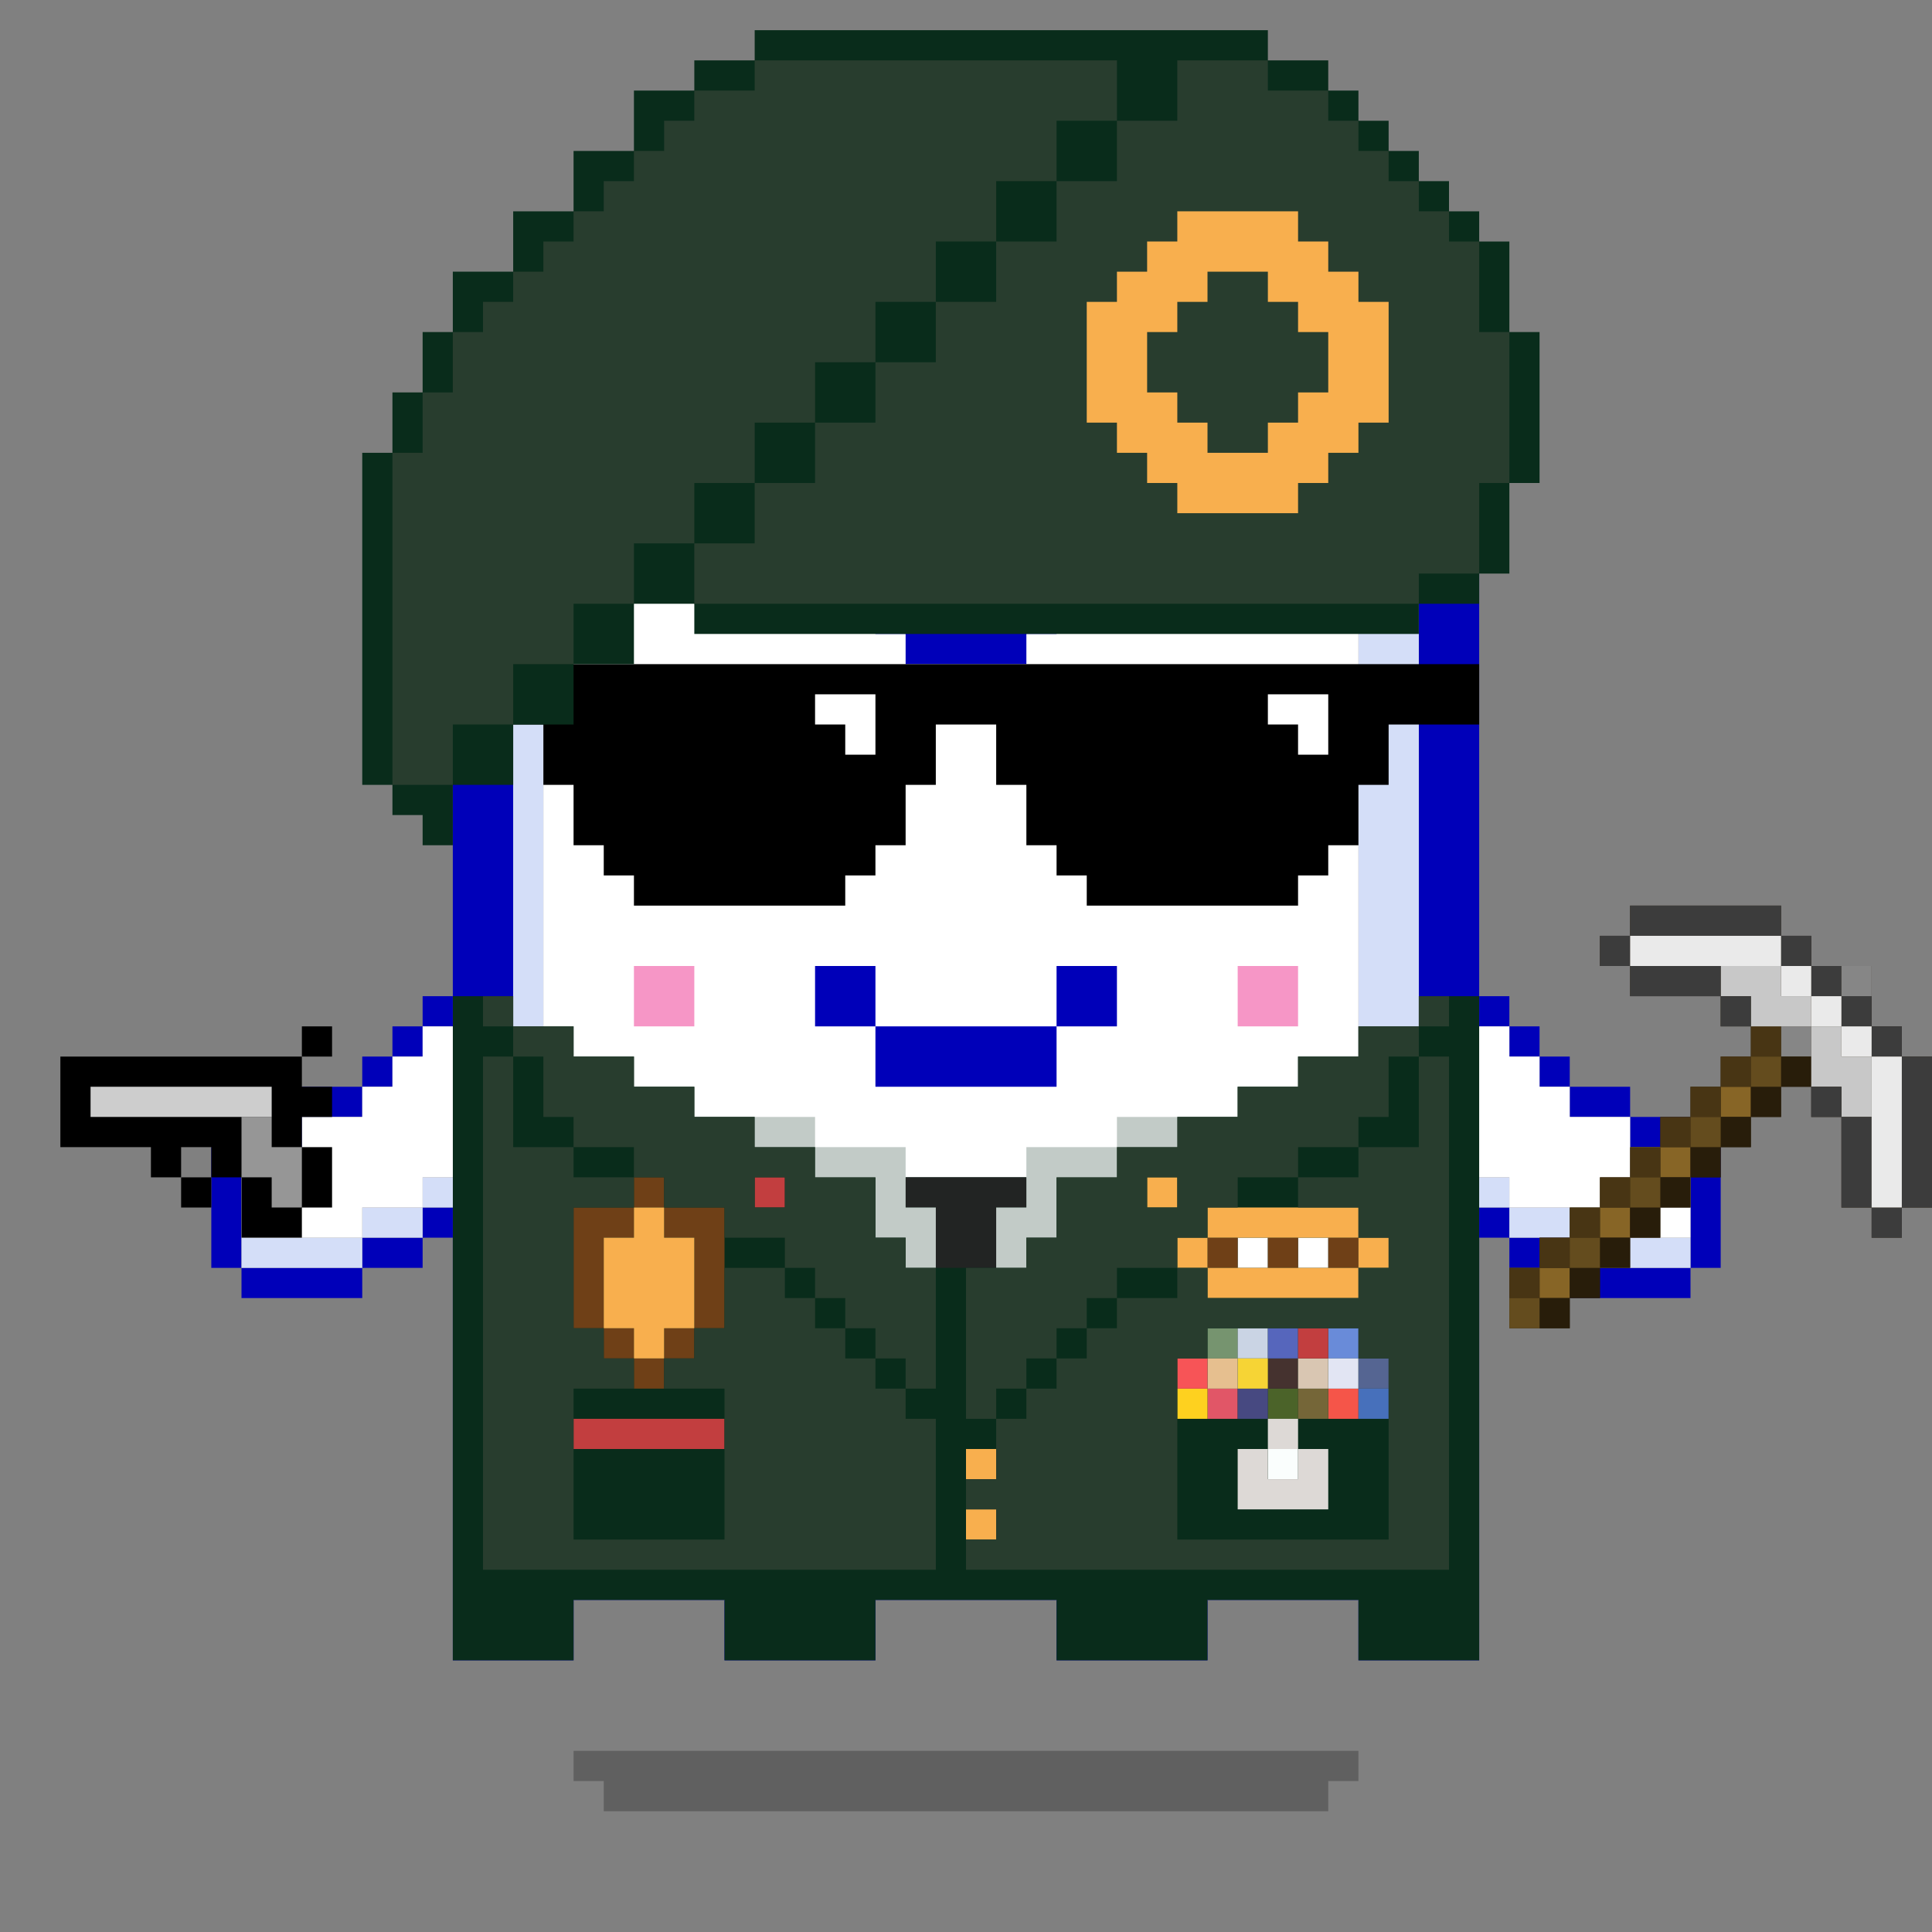 <svg xmlns="http://www.w3.org/2000/svg" viewBox="0 0 64 64"><rect x="0" y="0" width="64" height="64" fill="#808080" stroke="none"/><style>.gotchi-primary{fill:#0000B9;}.gotchi-secondary{fill:#D4DEF8;}.gotchi-cheek{fill:#F696C6;}.gotchi-eyeColor{fill:#36818E;}.gotchi-primary-mouth{fill:#0000B9;}.gotchi-sleeves-up{display:none;}.gotchi-handsUp{display:none;}.gotchi-handsDownOpen{display:block;}.gotchi-handsDownClosed{display:none;}
.gotchi-bg {
    display:none;
  }




svg {
  
  animation-duration:0.5s;
  animation-iteration-count: infinite;
  animation-timing-function: linear;
  animation-timing-function: steps(1);
}

.gotchi-shadow {
  
   
   animation-duration:0.5s;
   animation-iteration-count: infinite;
   animation-timing-function: linear;
   animation-timing-function: steps(2);
}

.gotchi-wearable {
  
  animation-duration:0.5s;
  animation-iteration-count: infinite;
  animation-timing-function: linear;
  animation-timing-function: steps(1);
}



.gotchi-handsDownClosed, .gotchi-handsUp, .gotchi-handsDownOpen, .gotchi-handsDownClosed, .gotchi-body, .gotchi-eyeColor, .gotchi-collateral, .gotchi-cheek, .gotchi-primary-mouth, .gotchi-wearable, .gotchi-sleeves   {
   
   animation-duration:0.5s;
   animation-iteration-count: infinite;
   animation-timing-function: linear;
   animation-timing-function: steps(2);
}

.wearable-hand {
  
  animation-duration:0.5s;
  animation-iteration-count: infinite;
  animation-timing-function: linear;
  animation-timing-function: steps(2);
}

@keyframes downHands {
  from {
    transform: translate(0px, -4px);
  }
 to {
    transform: translate(0px, -3px);
  }
}


@keyframes up {
  from {
    transform: translate(0px, 0);
  }
 to {
    transform: translate(0px, -1px);
  }
}


@keyframes down {
 from {
   transform: translate(0px, 0);
    }
 to {
      transform: translate(0px, 1px);
    }
}
</style><g class="gotchi-bg"><defs fill="#fff"><pattern id="a" patternUnits="userSpaceOnUse" width="4" height="4"><path d="M0 0h1v1H0zm2 2h1v1H2z"/></pattern><pattern id="b" patternUnits="userSpaceOnUse" x="0" y="0" width="2" height="2"><path d="M0 0h1v1H0z"/></pattern><pattern id="c" patternUnits="userSpaceOnUse" x="-2" y="0" width="8" height="1"><path d="M0 0h1v1H0zm2 0h1v1H2zm2 0h1v1H4z"/></pattern><pattern id="d" patternUnits="userSpaceOnUse" x="0" y="0" width="4" height="4"><path d="M0 0h1v1H0zm0 2h1v1H0zm1 0V1h1v1zm1 0h1v1H2zm0-1h1V0H2zm1 2h1v1H3z"/></pattern><pattern id="e" patternUnits="userSpaceOnUse" width="64" height="32"><path d="M4 4h1v1H4zm7 0h1v1h-1zm7 0h1v1h-1zm7 0h1v1h-1zm7 0h1v1h-1zm7 0h1v1h-1zm7 0h1v1h-1zm7 0h1v1h-1zm7 0h1v1h-1z"/><path fill="url(#a)" d="M0 8h64v7H0z"/><path fill="url(#b)" d="M0 16h64v1H0z"/><path fill="url(#c)" d="M0 18h64v1H0z"/><path fill="url(#b)" d="M22 18h15v1H22zM0 20h64v3H0z"/><path fill="url(#d)" d="M0 24h64v8H0z"/></pattern><mask id="f"><path fill="url(#e)" d="M0 0h64v32H0z"/></mask></defs><path fill="#fff" d="M0 0h64v32H0z"/><path fill="#dea8ff" class="gotchi-secondary" mask="url(#f)" d="M0 0h64v32H0z"/><path fill="#dea8ff" class="gotchi-secondary" d="M0 32h64v32H0z"/><path mask="url(#f)" fill="#fff" transform="matrix(1 0 0 -1 0 64)" d="M0 0h64v32H0z"/></g><g class="gotchi-body"><g class="gotchi-primary"><path d="M21 12h2v-2h-4v2h1z"/><path d="M19 14v-2h-2v2h1zm6-4h2V8h-4v2h1z"/><path d="M29 8h8V6H27v2h1zm16 6h2v-2h-2v1z"/><path d="M48 14h-1v39h-2v2h4V14zm-11-4h4V8h-4v1z"/><path d="M41 12h4v-2h-4v1zM17 53V14h-2v41h4v-2h-1z"/><path d="M24 51h-5v2h5v-1z"/><path d="M27 53h-3v2h5v-2h-1zm18-2h-5v2h5v-1z"/><path d="M35 51h-6v2h6v-1z"/><path d="M38 53h-3v2h5v-2h-1z"/></g><g class="gotchi-secondary"><path d="M18 43v6h2v-1h2v1h2v2h-5v2h-2V14h2v1h-1v26z"/><path d="M27 51h-3v2h5v-2h-1zm11 0h-3v2h5v-2h-1z"/><path d="M35 49h-2v-1h-2v1h-2v2h6v-1zM25 11h2v-1h-4v1h1zm-4 2h2v-1h-4v1h1zm24 31v5h-1v-1h-2v1h-2v2h5v2h2V14h-2v29z"/><path d="M37 8H27v1h5v1h5V9zm8 4h-4v2h4v-1z"/><path d="M41 10h-4v2h4v-1z"/></g><path d="M44 14h-3v-2h-4v-2h-5V9h-5v2h-4v2h-4v2h-1v34h2v-1h2v1h2v2h5v-2h2v-1h2v1h2v2h5v-2h2v-1h2v1h1V14z" fill="#fff"/></g><path class="gotchi-cheek" d="M21 32v2h2v-2h-1zm21 0h-1v2h2v-2z"/><g class="gotchi-primary-mouth"><path d="M29 32h-2v2h2v-1z"/><path d="M33 34h-4v2h6v-2h-1z"/><path d="M36 32h-1v2h2v-2z"/></g><g class="gotchi-shadow"><path opacity=".25" d="M25 58H19v1h1v1h24V59h1V58h-1z" fill="#000"/></g><g class="gotchi-eyeColor"><rect x="21" y="23" width="8" height="2" class="gotchi-primary" /><rect x="35" y="23" width="8" height="2" class="gotchi-primary" /><rect x="38" y="25" width="2" height="2" /><rect x="24" y="25" width="2" height="2" /></g><g class="gotchi-collateral"><path d="M34 13v-1h-4v1h-1v1h-1v1h-1v4h1v1h1v1h1v1h4v-1h1v-1h1v-1h1v-4h-1v-1h-1v-1h-1zm-2 1h1v1h1v1h1v2h-1v1h-1v1h-2v-1h-1v-1h-1v-2h1v-1h1v-1h1z" fill="#0000b9"/></g><g class="gotchi-wearable wearable-body"><svg x="12" y="32"><path d="M35 1v1h-2v1h-2v1h-2v1h-2v1h-2v1H15V6h-2V5h-2V4H9V3H7V2H5V1H3v22h4v-2h5v2h5v-2h6v2h5v-2h5v2h4V1z" fill="#092c1b"/><path d="M31 9h1v1h-1V9zm-2 0h1v1h-1V9z" fill="#fff"/><path d="M28,14h1v1h-1V14z" fill="#e15667"/><path d="M27,14h1v1h-1V14z" fill="#fed11f"/><path d="M30,14h1v1h-1V14z" fill="#4b6329"/><path d="M32,14h1v1h-1V14z" fill="#f55549"/><path d="M32,12h1v1h-1V12z" fill="#698bd9"/><path d="M32,13h1v1h-1V13z" fill="#e2e5f3"/><path d="M30,13h1v1h-1V13z" fill="#45322f"/><path d="M29,14h1v1h-1V14z" fill="#474981"/><path d="M31,14h1v1h-1V14z" fill="#756638"/><path d="M18,7v1h1v2h2V8h1V7H18z" fill="#222423"/><path d="M31,13h1v1h-1V13z" fill="#d9c6b2"/><g fill="#c2cbc7"><path d="M22,6v2h-1v2h1V9h1V7h2V6H22z"/><path d="M25 5v1h2V5h-2zM13 5v1h2V5h-2z"/><path d="M18,6h-3v1h2v2h1v1h1V8h-1V6z"/></g><path d="M28,12h1v1h-1V12z" fill="#76946f"/><path d="M29,12h1v1h-1V12z" fill="#cad4e4"/><path d="M30,16h1v1h-1V16z" fill="#fafefd"/><path d="M33,13h1v1h-1V13z" fill="#556592"/><path d="M33,14h1v1h-1V14z" fill="#4770bb"/><g fill="#6f4017"><path d="M9,7h1v1H9V7z"/><path d="M10 8v1h1v3h1V8h-2zm-1 5h1v1H9v-1zm23-4h1v1h-1V9zm-2 0h1v1h-1V9zm-2 0h1v1h-1V9zM8 9h1V8H7v4h1V9z"/><path d="M10 12h1v1h-1v-1zm-2 0h1v1H8v-1z"/></g><path d="M30,12h1v1h-1V12z" fill="#5666bc"/><path d="M29,13h1v1h-1V13z" fill="#f6d435"/><path d="M28,13h1v1h-1V13z" fill="#e6bf8f"/><path d="M7 15v1h5v-1H7zm6-8h1v1h-1V7zm18 5h1v1h-1v-1z" fill="#c23e3f"/><path d="M27,13h1v1h-1V13z" fill="#f75457"/><g fill="#f8af4e"><path d="M10 8H9v1H8v3h1v1h1v-1h1V9h-1V8zm18 2v1h5v-1h-5zm5-1V8h-5v1h5z"/><path d="M27 9h1v1h-1V9zm-1-2h1v1h-1V7zm-6 11h1v1h-1v-1zm0-2h1v1h-1v-1zm13-7h1v1h-1V9z"/></g><g fill="#ddd9d6"><path d="M30,15h1v1h-1V15z"/><path d="M31 17h-1v-1h-1v2h3v-2h-1v1z"/></g><g fill="#283d2e"><path d="M17,13h-1v-1h-1v-1h-1v-1h-2v2h-1v1h-1v1h2v5H7v-5h2v-1H8v-1H7V8h2V7H7V6H5V3H4v17h15v-5h-1v-1h-1V13z"/><path d="M18 9h-1V7h-2V6h-2V5h-2V4H9V3H7V2H5v1h1v2h1v1h2v1h1v1h2v1h2v1h1v1h1v1h1v1h1v1h1v-4h-1V9zm-5-1V7h1v1h-1z"/><path d="M4 1h1v1H4V1zm29 1v1h-2v1h-2v1h-2v1h-2v1h-2v2h-1v1h-2v5h1v-1h1v-1h1v-1h1v-1h1v-1h2V9h1V8h1V7h2V6h2V5h1V3h1V2h-2zm-7 6V7h1v1h-1z"/><path d="M35 1h1v1h-1V1zm0 5h-2v1h-2v1h2v1h1v1h-1v1h-5v-1h-1v1h-2v1h-1v1h-1v1h-1v1h-1v2h-1v1h1v1h-1v1h16V3h-1v3zm-8 13v-6h1v-1h5v1h1v6h-7z"/></g></svg></g><g class="gotchi-handsDownClosed"><g class="gotchi-primary"><path d="M19 42h1v1h-1zm1-6h1v1h-1z"/><path d="M21 37h1v1h-1zm5 3v4h1v-4zm-5 3h-1v1h2v-1z"/><path d="M24 44h-2v1h4v-1h-1zm1-5h-1v1h2v-1z"/><path d="M23 38h-1v1h2v-1z"/></g><g class="gotchi-secondary"><path d="M19 43h1v1h-1zm5 2h-2v1h4v-1h-1z"/><path d="M27 41v3h1v-3zm-6 3h-1v1h2v-1z"/><path d="M26 44h1v1h-1zm-7-3h-1v2h1v-1z"/></g><g class="gotchi-primary"><path d="M44 42h1v1h-1zm-1-6h1v1h-1z"/><path d="M42 37h1v1h-1z"/><path d="M42 39v-1h-2v1h1zm0 4v1h2v-1h-1z"/><path d="M40 44h-2v1h4v-1h-1z"/><path d="M38 42v-2h-1v4h1v-1z"/><path d="M40 40v-1h-2v1h1z"/></g><g class="gotchi-secondary"><path d="M42 44v1h2v-1h-1zm-5-2v-1h-1v3h1v-1z"/><path d="M40 45h-2v1h4v-1h-1z"/><path d="M37 44h1v1h-1zm7-1h1v1h-1z"/></g></g><g class="gotchi-handsDownOpen"><g class="gotchi-primary"><path d="M14 40h1v1h-1v-1zm-1-6h1v1h-1v-1z"/><path d="M14 33h1v1h-1v-1zm-2 2h1v1h-1v-1zm-5 3h1v4H7v-4zm5 3h2v1h-2v-1z"/><path d="M8 42h4v1H8v-1zm0-5h2v1H8v-1z"/><path d="M10,36h2v1h-2V36z"/></g><g class="gotchi-secondary"><path d="M14,39h1v1h-1V39z"/><path d="M12,40h2v1h-2V40z"/><path d="M8,41h4v1H8V41z"/></g><path d="M8,38v3h4v-1h2v-1h1v-5h-1v1h-1v1h-1v1h-2v1H8z" fill="#fff" /><g class="gotchi-primary"><path d="M49 40h1v1h-1v-1zm1-6h1v1h-1v-1z"/><path d="M49 33h1v1h-1v-1zm2 2h1v1h-1v-1zm5 3h1v4h-1v-4zm-6 3h2v1h-2v-1z"/><path d="M52 42h4v1h-4v-1zm2-5h2v1h-2v-1z"/><path d="M52,36h2v1h-2V36z"/></g><g class="gotchi-secondary"><path d="M49,39h1v1h-1V39z"/><path d="M50,40h2v1h-2V40z"/><path d="M52,41h4v1h-4V41z"/></g><path d="M54,38v-1h-2v-1h-1v-1h-1v-1h-1v5h1v1h2v1h4v-3H54z" fill="#fff" /></g><g class="gotchi-handsUp"><g class="gotchi-secondary"><path d="M50,38h1v1h-1V38z"/><path d="M49 39h1v1h-1v-1zm2-2h1v1h-1v-1z"/><path d="M52,36h2v1h-2V36z"/><path d="M54,35h2v1h-2V35z"/></g><path d="M52,32v1h-2v1h-1v5h1v-1h1v-1h1v-1h2v-1h2v-3H52z" fill="#fff"/><g class="gotchi-primary"><path d="M49,33h1v1h-1V33z"/><path d="M50 32h2v1h-2v-1zm0 7h1v1h-1v-1z"/><path d="M49 40h1v1h-1v-1zm2-2h1v1h-1v-1z"/><path d="M52 37h2v1h-2v-1zm0-6h4v1h-4v-1z"/><path d="M56,32h1v4h-1V32z"/><path d="M54,36h2v1h-2V36z"/></g><g class="gotchi-secondary"><path d="M13,38h1v1h-1V38z"/><path d="M14 39h1v1h-1v-1zm-2-2h1v1h-1v-1z"/><path d="M10,36h2v1h-2V36z"/><path d="M8,35h2v1H8V35z"/></g><path d="M8,32v3h2v1h2v1h1v1h1v1h1v-5h-1v-1h-2v-1H8z" fill="#fff"/><g class="gotchi-primary"><path d="M14,33h1v1h-1V33z"/><path d="M12 32h2v1h-2v-1zm1 7h1v1h-1v-1z"/><path d="M14 40h1v1h-1v-1zm-2-2h1v1h-1v-1z"/><path d="M10 37h2v1h-2v-1zm-2-6h4v1H8v-1z"/><path d="M7,32h1v4H7V32z"/><path d="M8,36h2v1H8V36z"/></g></g><g class="gotchi-wearable wearable-eyes"><svg x="15" y="22"><path d="M0,0v2h3v2h1v2h1v1h1v1h7V7h1V6h1V4h1V2h2v2h1v2h1v1h1v1h7V7h1V6h1V4h1V2h3V0H0z"/><path d="M29 1v2h-1V2h-1V1zM14 1v2h-1V2h-1V1z" fill="#fff"/></svg></g><g class="gotchi-wearable wearable-head"><svg x="12" y="1"><path d="M38 10V7h-1V6h-1V5h-1V4h-1V3h-1V2h-1V1h-2V0H13v1h-2v1H9v2H7v2H5v2H3v2H2v2H1v2H0v11h1v1h1v1h1v-2h2v-2h2v-2h2v-2h2v1h24v-1h2v-1h1v-3h1v-5z" fill="#092c1b"/><g fill="#283d2e"><path d="M11 15h2v-2h2v-2h2V9h2V7h2V5h2V3h2V1H13v1h-2v1h-1v1H9v1H8v1H7v1H6v1H5v1H4v1H3v2H2v2H1v11h2v-2h2v-2h2v-2h2v-2h2v-2z"/><path d="M35,19v-1h2v-3h1v-5h-1V7h-1V6h-1V5h-1V4h-1V3h-1V2h-2V1h-3v2h-2v2h-2v2h-2v2h-2v2h-2v2h-2v2h-2v2h-2v2H35z"/></g><path d="M33 9V8h-1V7h-1V6h-4v1h-1v1h-1v1h-1v4h1v1h1v1h1v1h4v-1h1v-1h1v-1h1V9h-1zm-3-1v1h1v1h1v2h-1v1h-1v1h-2v-1h-1v-1h-1v-2h1V9h1V8h2z" fill="#f8af4e"/></svg></g><g class="gotchi-wearable wearable-hand wearable-hand-left"><svg x="2" y="34"><path d="M8 0h1v1H8zM4 5h1v1H4z"/><path d="M0 1v3h3v1h1V4h1v1h1v2h2V6h1V4H8V3h1V2H8V1z"/><path d="M7,4V3H6v2h1v1h1V4H7z" fill="#969696"/><path d="M1,2h6v1H1V2z" fill="#cdcdcd"/></svg></g><g class="gotchi-wearable wearable-hand wearable-hand-right"><svg x="0" y="30"><g transform="scale(-1, 1) translate(-64, 0)"><path d="M13 12v-1h-1v-1h-1V9h-1V8H9V7H8V6H7V5H6V4h1V3h3V2h1V1h-1V0H5v1H4v1H2v2H1v1H0v5h1v1h1v-1h1V7h1V6h1v1h1v1h1v1h1v1h1v1h1v1h1v1h1v1h2v-2z" fill="#281d0a"/><path d="M12 12h1v1h-1v-1zm-2-2h1v1h-1v-1zM8 8h1v1H8V8zM6 6h1v1H6V6z" fill="#876526"/><path d="M4,4h1v1H4V4z" fill="#868686"/><g fill="#483514"><path d="M13,12h1v1h-1V12z"/><path d="M12 11h1v1h-1v-1zm-2-2h1v1h-1V9zM8 7h1v1H8V7zM6 5h1v1H6V5z"/><path d="M11 10h1v1h-1v-1zM9 8h1v1H9V8zM7 6h1v1H7V6zM5 4h1v1H5V4z"/></g><g fill="#281d0a"><path d="M12,13h1v1h-1V13z"/><path d="M11 12h1v1h-1v-1zm-2-2h1v1H9v-1zM7 8h1v1H7V8zM5 6h1v1H5V6z"/><path d="M10 11h1v1h-1v-1zM8 9h1v1H8V9zM6 7h1v1H6V7zM4 5h1v1H4V5z"/></g><path d="M13 13h1v1h-1v-1zm-2-2h1v1h-1v-1zM9 9h1v1H9V9zM7 7h1v1H7V7zM5 5h1v1H5V5z" fill="#644c1e"/><g fill="#c8c8c8"><path d="M5,2v1H4v1h2V3h1V2H5z"/><path d="M3,5H2v2h1V6h1V4H3V5z"/></g><g fill="#3c3c3c"><path d="M3,2h1v1H3V2z"/><path d="M2 3h1v1H2V3zm2-2h1v1H4V1z"/><path d="M1,4h1v1H1V4z"/><path d="M0 10h1V5H0v5z"/><path d="M1,10h1v1H1V10z"/><path d="M3,7H2v3h1V7z"/><path d="M3 6h1v1H3V6zm2-6v1h5V0H5z"/><path d="M10,1h1v1h-1V1z"/><path d="M7,2v1h3V2H7z"/><path d="M6,3h1v1H6V3z"/></g><g fill="#eaeaea"><path d="M3,3h1v1H3V3z"/><path d="M4 2h1v1H4V2zM2 4h1v1H2V4z"/><path d="M1 10h1V5H1v5zm4-9v1h5V1H5z"/></g><path d="M2,2h1v1H2V2z" fill="#868686"/></g></svg></g></svg>